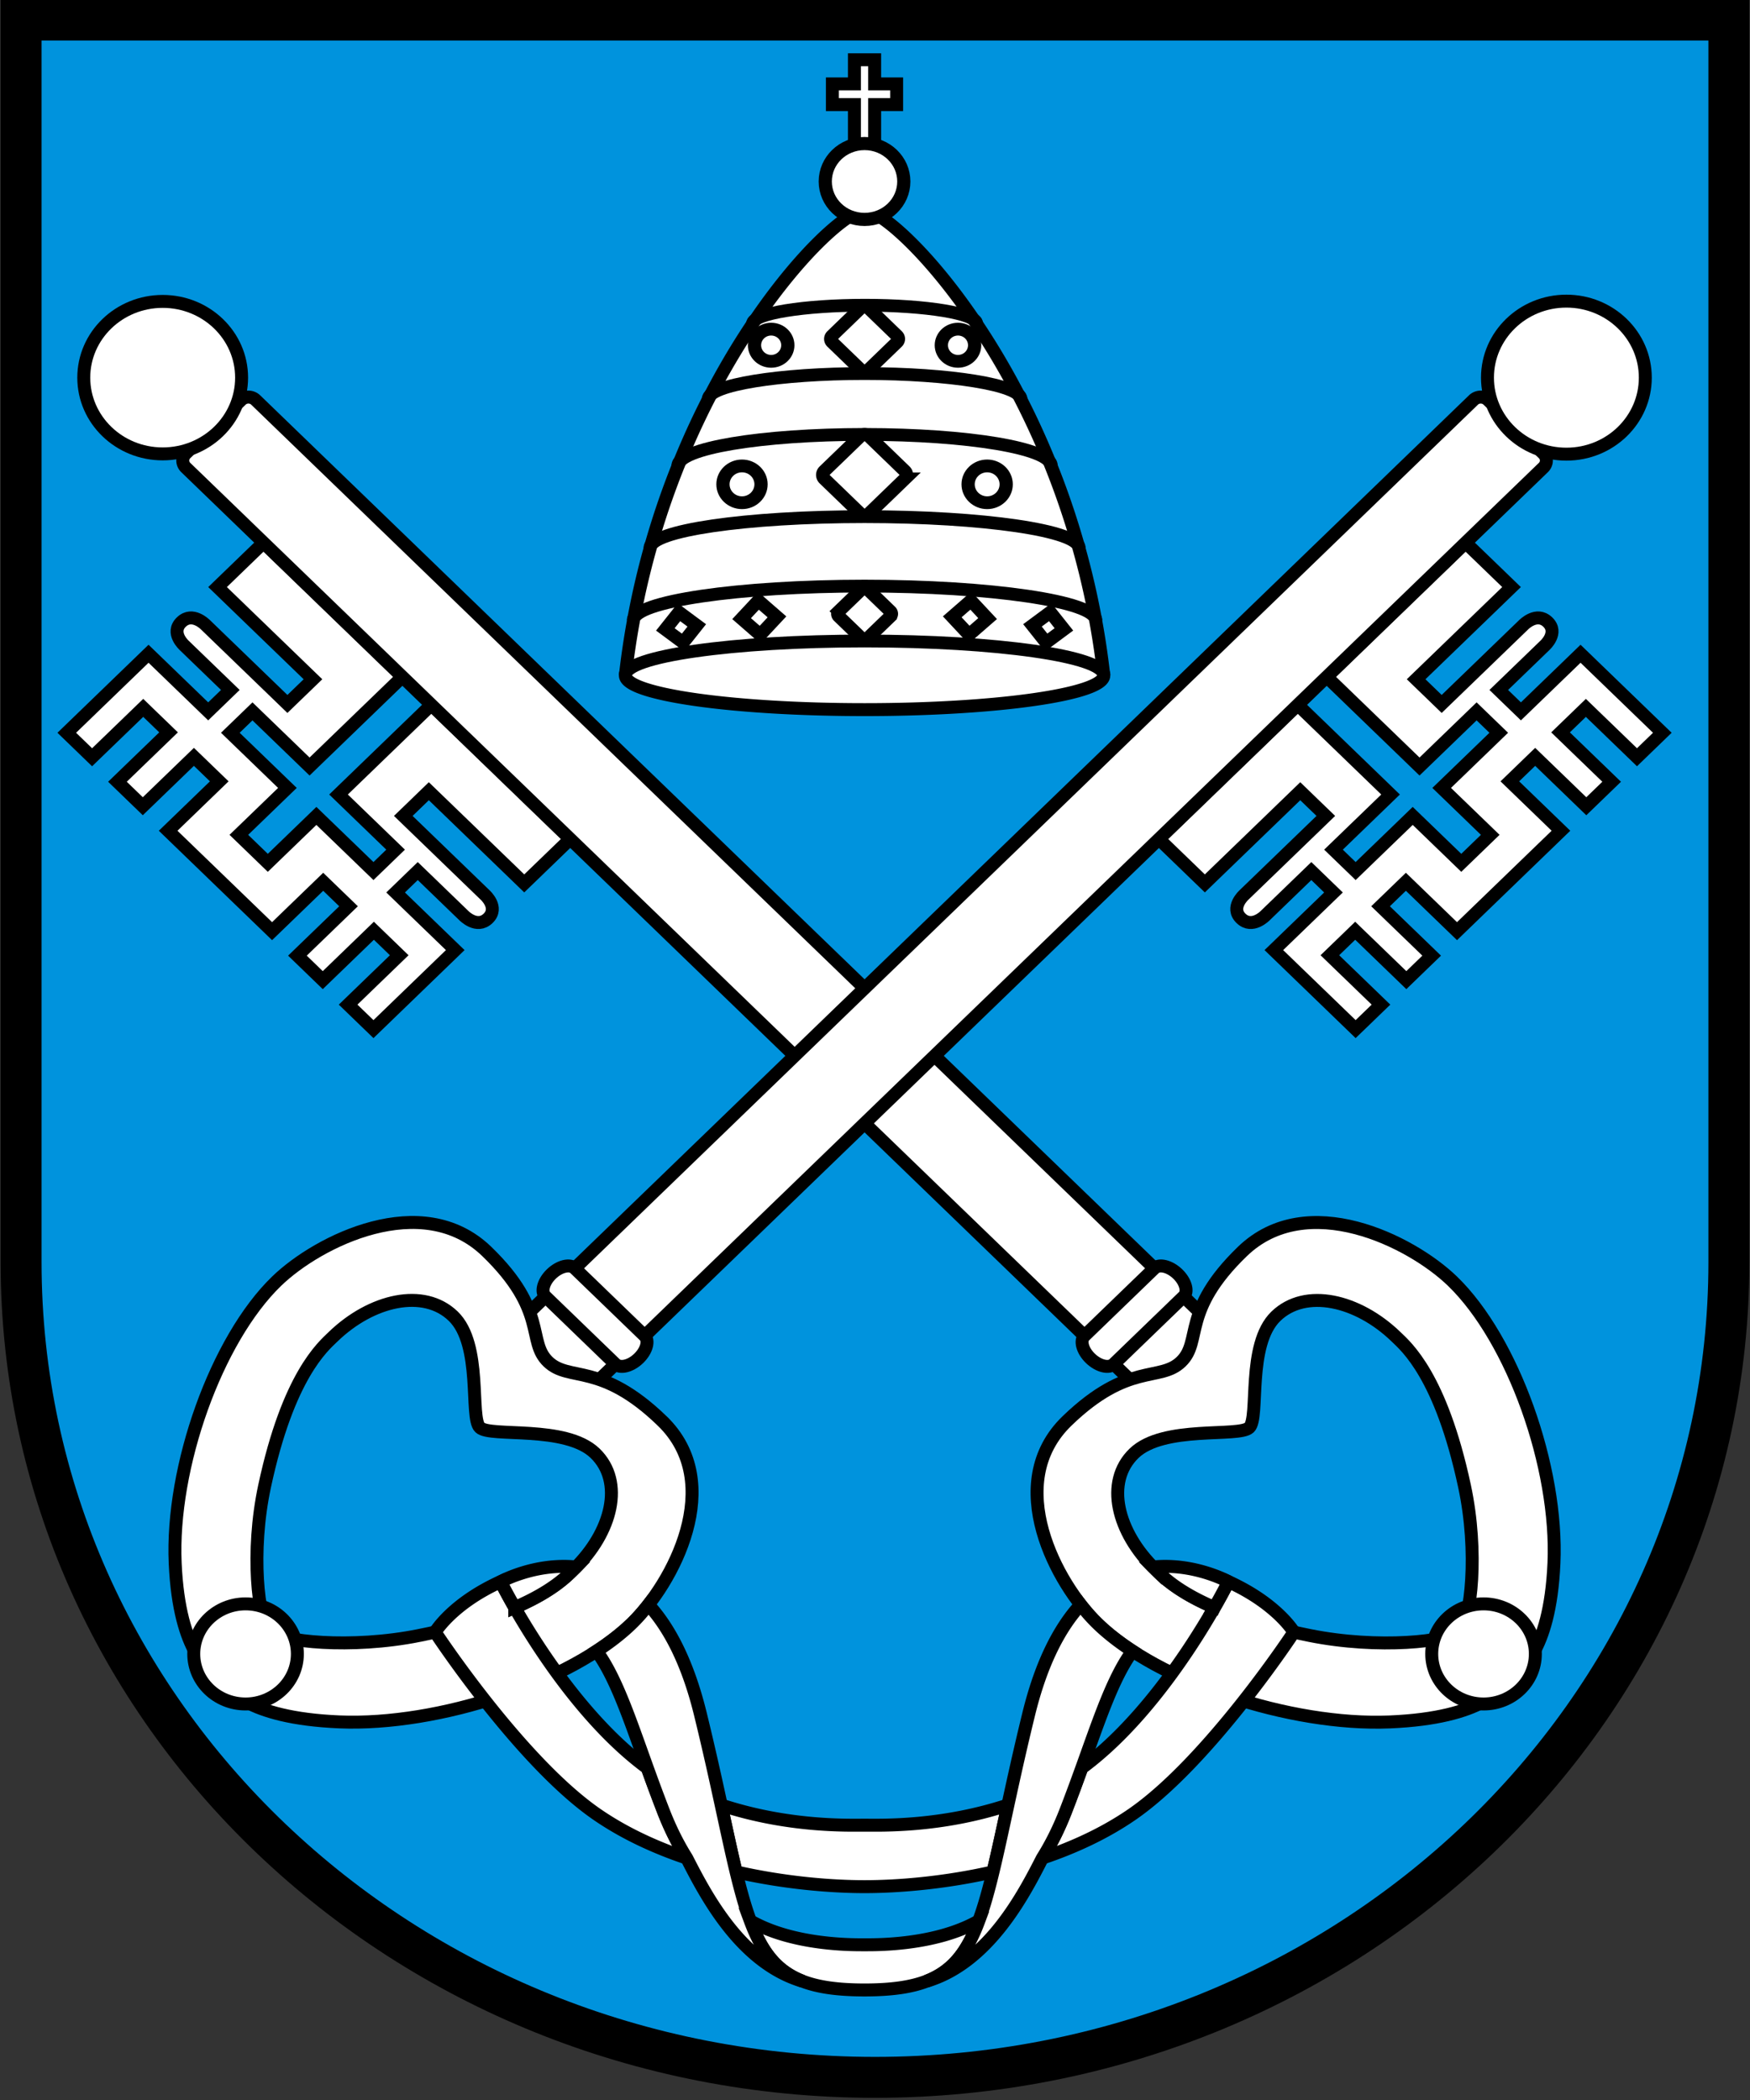 <svg width="500" height="600" xmlns="http://www.w3.org/2000/svg"><rect width="100%" height="100%" fill="#333333" stroke="none"/><g stroke="#000"><path d="M6.026 5.731v354.9c0 128.63 109.23 232.9 243.97 232.9s243.97-104.27 243.97-232.9V5.731z" fill="#0093dd" stroke-width="11.7"/><g fill="#fff" stroke-width="3.7"><path d="m26.314 216.36-7.24-6.998 23.365-22.578 17.042 16.464 6.328-6.116-13.145-12.7s-4.043-3.62-.85-6.704c3.189-3.08 6.933.823 6.933.823l23.37 22.58 7.304-7.057-27.262-26.34 13.135-12.694 39.678 38.338-26.527 25.63-16.308-15.759-6.33 6.114 16.31 15.758-13.876 13.405 8.275 7.997 13.878-13.405 16.308 15.756 6.327-6.114-16.308-15.758 26.524-25.629 39.676 38.336-13.138 12.693-27.26-26.341-7.3 7.057 23.364 22.578s4.043 3.62.856 6.701c-3.192 3.084-6.939-.823-6.939-.823l-13.145-12.7-6.328 6.117 17.037 16.464-23.365 22.578-7.242-6.998 14.604-14.111-7.24-6.998-14.607 14.113-7.24-6.997 14.604-14.111-7.24-6.998-14.606 14.113-29.697-28.694 14.607-14.113-7.243-6.998L40.8 230.354l-7.242-6.998 14.604-14.11-7.24-6.998z"/><path d="M349.03 380.93a2.926 2.825 0 0 1 0 3.998l-15.834 15.298a2.926 2.828 0 0 1-4.142 0l-275.98-266.65a2.926 2.828 0 0 1 0-3.996l15.834-15.302a2.926 2.828 0 0 1 4.14 0z"/><path d="M313.63 463.95c17.282 16.699 55.068 29.225 83.442 28.033 27.171-1.14 32.072-9.938 34.349-12.138 2.275-2.2 11.384-6.937 12.564-33.19 1.232-27.415-11.732-63.925-29.013-80.626-11.866-11.464-41.556-26.287-60.001-8.462-17.592 16.995-11.415 25.605-17.505 31.493-6.093 5.888-15.006-.085-32.596 16.913-18.45 17.825-3.105 46.51 8.76 57.975zm16.466-15.556c-10.954-10.582-14.51-25.02-6.083-33.162 8.427-8.14 29.965-4.494 32.927-7.353 2.959-2.86-.818-23.675 7.61-31.818 8.428-8.14 23.368-4.703 34.324 5.88 2.922 2.822 12.799 11.15 19.557 42.662 4.057 18.918 1.84 38.305-1.347 41.387-3.187 3.08-23.257 5.223-42.833 1.302-32.617-6.53-41.234-16.076-44.156-18.899z"/><ellipse cx="423.87" cy="472.55" rx="14.802" ry="14.301"/><path d="M338.19 370.44c1.373-1.328.618-4.215-1.69-6.443-2.308-2.23-5.291-2.962-6.669-1.634l-19.975 19.298c-1.375 1.33-.618 4.217 1.69 6.448 2.309 2.23 5.294 2.962 6.671 1.629z"/><ellipse cx="46.482" cy="107.9" rx="22.547" ry="21.785"/><path d="m467.71 216.36 7.24-6.998-23.365-22.578-17.04 16.464-6.328-6.116 13.145-12.7s4.043-3.62.85-6.704c-3.189-3.08-6.933.823-6.933.823l-23.37 22.58-7.304-7.057 27.262-26.34-13.138-12.694-39.676 38.338 26.524 25.63 16.311-15.759 6.328 6.114-16.308 15.758 13.876 13.405-8.276 7.997-13.876-13.405-16.308 15.756-6.328-6.114 16.308-15.758-26.524-25.629-39.678 38.336 13.14 12.693 27.26-26.341 7.303 7.057-23.37 22.578s-4.043 3.62-.85 6.701c3.189 3.084 6.936-.823 6.936-.823l13.145-12.7 6.33 6.117-17.04 16.464 23.367 22.578 7.242-6.998-14.604-14.111 7.24-6.998 14.607 14.113 7.24-6.997-14.604-14.111 7.24-6.998 14.607 14.113 29.695-28.694-14.604-14.113 7.24-6.998 14.608 14.115 7.243-6.998-14.604-14.11 7.24-6.998z"/><path d="M145.01 380.93a2.926 2.828 0 0 0 0 3.998l15.834 15.298a2.926 2.825 0 0 0 4.142 0l275.98-266.65a2.924 2.825 0 0 0 0-3.996l-15.834-15.302a2.926 2.828 0 0 0-4.137 0z"/><path d="M189.17 405.96c-17.592-16.997-26.503-11.024-32.596-16.913-6.093-5.886.087-14.498-17.505-31.498-18.448-17.822-48.136-2.997-60.001 8.47-17.284 16.695-30.248 53.207-29.016 80.622 1.18 26.254 10.289 30.99 12.564 33.19 2.278 2.2 7.179 10.998 34.349 12.138 28.374 1.19 66.16-11.337 83.446-28.033 11.863-11.466 27.204-40.153 8.758-57.975zm-69.383 61.318c-19.576 3.92-39.645 1.78-42.833-1.302-3.19-3.08-5.406-22.472-1.35-41.387 6.761-31.512 16.64-39.84 19.563-42.663 10.954-10.582 25.897-14.02 34.323-5.877 8.424 8.143 4.65 28.955 7.611 31.815 2.96 2.859 24.5-.787 32.925 7.353 8.427 8.142 4.87 22.58-6.083 33.162-2.922 2.82-11.541 12.367-44.156 18.899z"/><ellipse cx="70.162" cy="472.55" rx="14.802" ry="14.301"/><path d="M155.84 370.44c-1.373-1.328-.618-4.215 1.69-6.443 2.308-2.23 5.294-2.962 6.671-1.634l19.973 19.298c1.375 1.33.618 4.217-1.69 6.448s-5.294 2.962-6.671 1.629z"/><ellipse cx="447.54" cy="107.9" rx="22.549" ry="21.861"/><path d="M247.01 555.65c-2.983 0-20.225.27-32.643-6.843 3.33 8.991 7.562 14.416 14.924 17.246 4.541 1.747 10.272 2.506 17.719 2.506s13.18-.76 17.724-2.506c7.36-2.832 11.588-8.255 14.922-17.246-12.421 7.113-29.662 6.843-32.645 6.843zm0-34.171c-4.753 0-21.804.552-40.962-5.757 1.57 7.233 2.924 13.57 4.26 19.103 13.785 3.14 27.026 4.22 36.7 4.22s22.913-1.082 36.7-4.22c1.337-5.53 2.688-11.87 4.259-19.1-19.157 6.306-36.206 5.754-40.96 5.754zm-50.808 9.402c-2.43-3.855-4.685-8.311-6.68-13.46a566.49 547.36 0 0 1-4.568-12.263c-24.604-18.088-41.906-53.26-41.906-53.26-13.94 6.323-18.72 14.426-18.72 14.426s24.232 36.916 46.26 52.096c7.776 5.357 16.591 9.42 25.614 12.458zm101.61 0c2.428-3.855 4.682-8.311 6.68-13.46a571.6 552.27 0 0 0 4.568-12.263c24.6-18.088 41.906-53.26 41.906-53.26 13.94 6.323 18.723 14.426 18.723 14.426s-24.235 36.916-46.262 52.096c-7.776 5.357-16.593 9.42-25.614 12.458z"/><path d="M214.37 548.81c-4.541-12.251-7.411-31.124-14.259-59.078-3.662-14.94-8.958-24.82-14.849-31.247-1.622 2.083-3.27 3.925-4.856 5.458-2.816 2.72-6.178 5.331-9.953 7.79 7.007 9.574 11.19 25.382 19.07 45.689 1.998 5.148 4.25 9.602 6.68 13.455 5.37 10.493 15.367 29.897 33.088 35.179-7.36-2.833-11.588-8.255-14.922-17.246zm65.288 0c4.541-12.251 7.411-31.124 14.259-59.078 3.66-14.94 8.956-24.82 14.846-31.247 1.622 2.083 3.272 3.925 4.859 5.458 2.816 2.72 6.177 5.331 9.952 7.79-7.01 9.574-11.189 25.382-19.07 45.689-1.998 5.148-4.254 9.602-6.683 13.455-5.366 10.493-15.366 29.897-33.085 35.179 7.362-2.833 11.591-8.255 14.924-17.246zm-132.59-89.513c-2.59-4.52-4.003-7.395-4.003-7.395s9.778-5.416 21.57-4.189c-.222.228-.453.454-.683.68-1.843 1.777-5.945 6.224-16.884 10.907zm199.91 0a146.68 146.68 0 0 0 4.005-7.395s-9.783-5.416-21.574-4.189c.226.228.454.454.687.68 1.84 1.777 5.942 6.224 16.882 10.907zm-31.611-266.32c-9.266-81.888-59.165-132.9-68.344-132.9-9.18 0-59.08 51.006-68.344 132.9 0 5.397 30.598 9.774 68.344 9.774 37.746 0 68.344-4.377 68.344-9.774z"/></g><g transform="matrix(.97 0 0 .937 -45.109 -38.003)" fill="none" stroke-width="3.9"><path d="M230.71 246.44c0-5.759 31.546-10.429 70.459-10.429 38.914 0 70.46 4.669 70.46 10.429m-138.53-16.74c0-5.759 31.054-10.429 68.067-10.429s68.065 4.669 68.065 10.429m-131.21-22.05c0-5.275 28.134-9.552 63.146-9.552 35.011 0 63.146 4.277 63.146 9.552m-118.08-25.07c0-5.275 24.34-9.552 54.937-9.552 30.596 0 54.937 4.277 54.937 9.552m-100.94-20.32c0-4.307 21.03-7.799 46.011-7.799s46.011 3.492 46.011 7.799m-78.972-23.01c0-3.103 15.07-5.619 33.068-5.619 17.999 0 32.849 2.516 32.849 5.619"/><path d="M302.39 173.53a1.726 1.726 0 0 0-2.441 0l-10.621 10.62a1.727 1.727 0 0 0 0 2.442l10.62 10.62a1.727 1.727 0 0 0 2.442 0l10.619-10.621a1.724 1.724 0 0 0 0-2.441zm-.44 46.61a1.107 1.107 0 0 0-1.565 0l-6.808 6.808a1.105 1.105 0 0 0 0 1.565l6.807 6.807a1.107 1.107 0 0 0 1.565 0l6.807-6.808a1.106 1.106 0 0 0 0-1.564zm.2-85.8a1.394 1.394 0 0 0-1.972 0l-8.581 8.581a1.396 1.396 0 0 0 0 1.974l8.58 8.58a1.395 1.395 0 0 0 1.973 0l8.58-8.581a1.395 1.395 0 0 0 0-1.973z"/><circle cx="265.06" cy="188.24" r="5.608"/><circle cx="273.65" cy="145.83" r="4.907"/><circle cx="337.27" cy="188.24" r="5.608"/><circle cx="328.68" cy="145.83" r="4.907"/><path d="m242.48 232.48 4.02-5.24 5.24 4.019-4.02 5.24zm22.466-3.284 4.938-5.476 5.476 4.938-4.938 5.476zm89.692 7.294-4.02-5.24 5.24-4.02 4.02 5.24zm-22.71-2.372-4.936-5.475 5.476-4.937 4.937 5.475z"/></g><path d="M249.9 23.975v-6.899h-5.782v6.899h-6.295v5.912h6.297v11.499h5.78v-11.5h6.285v-5.911z" fill="#fff" stroke-width="3.7"/><ellipse cx="247.01" cy="51.853" rx="11.222" ry="10.841" fill="#fff" stroke-width="3.761"/></g></svg>